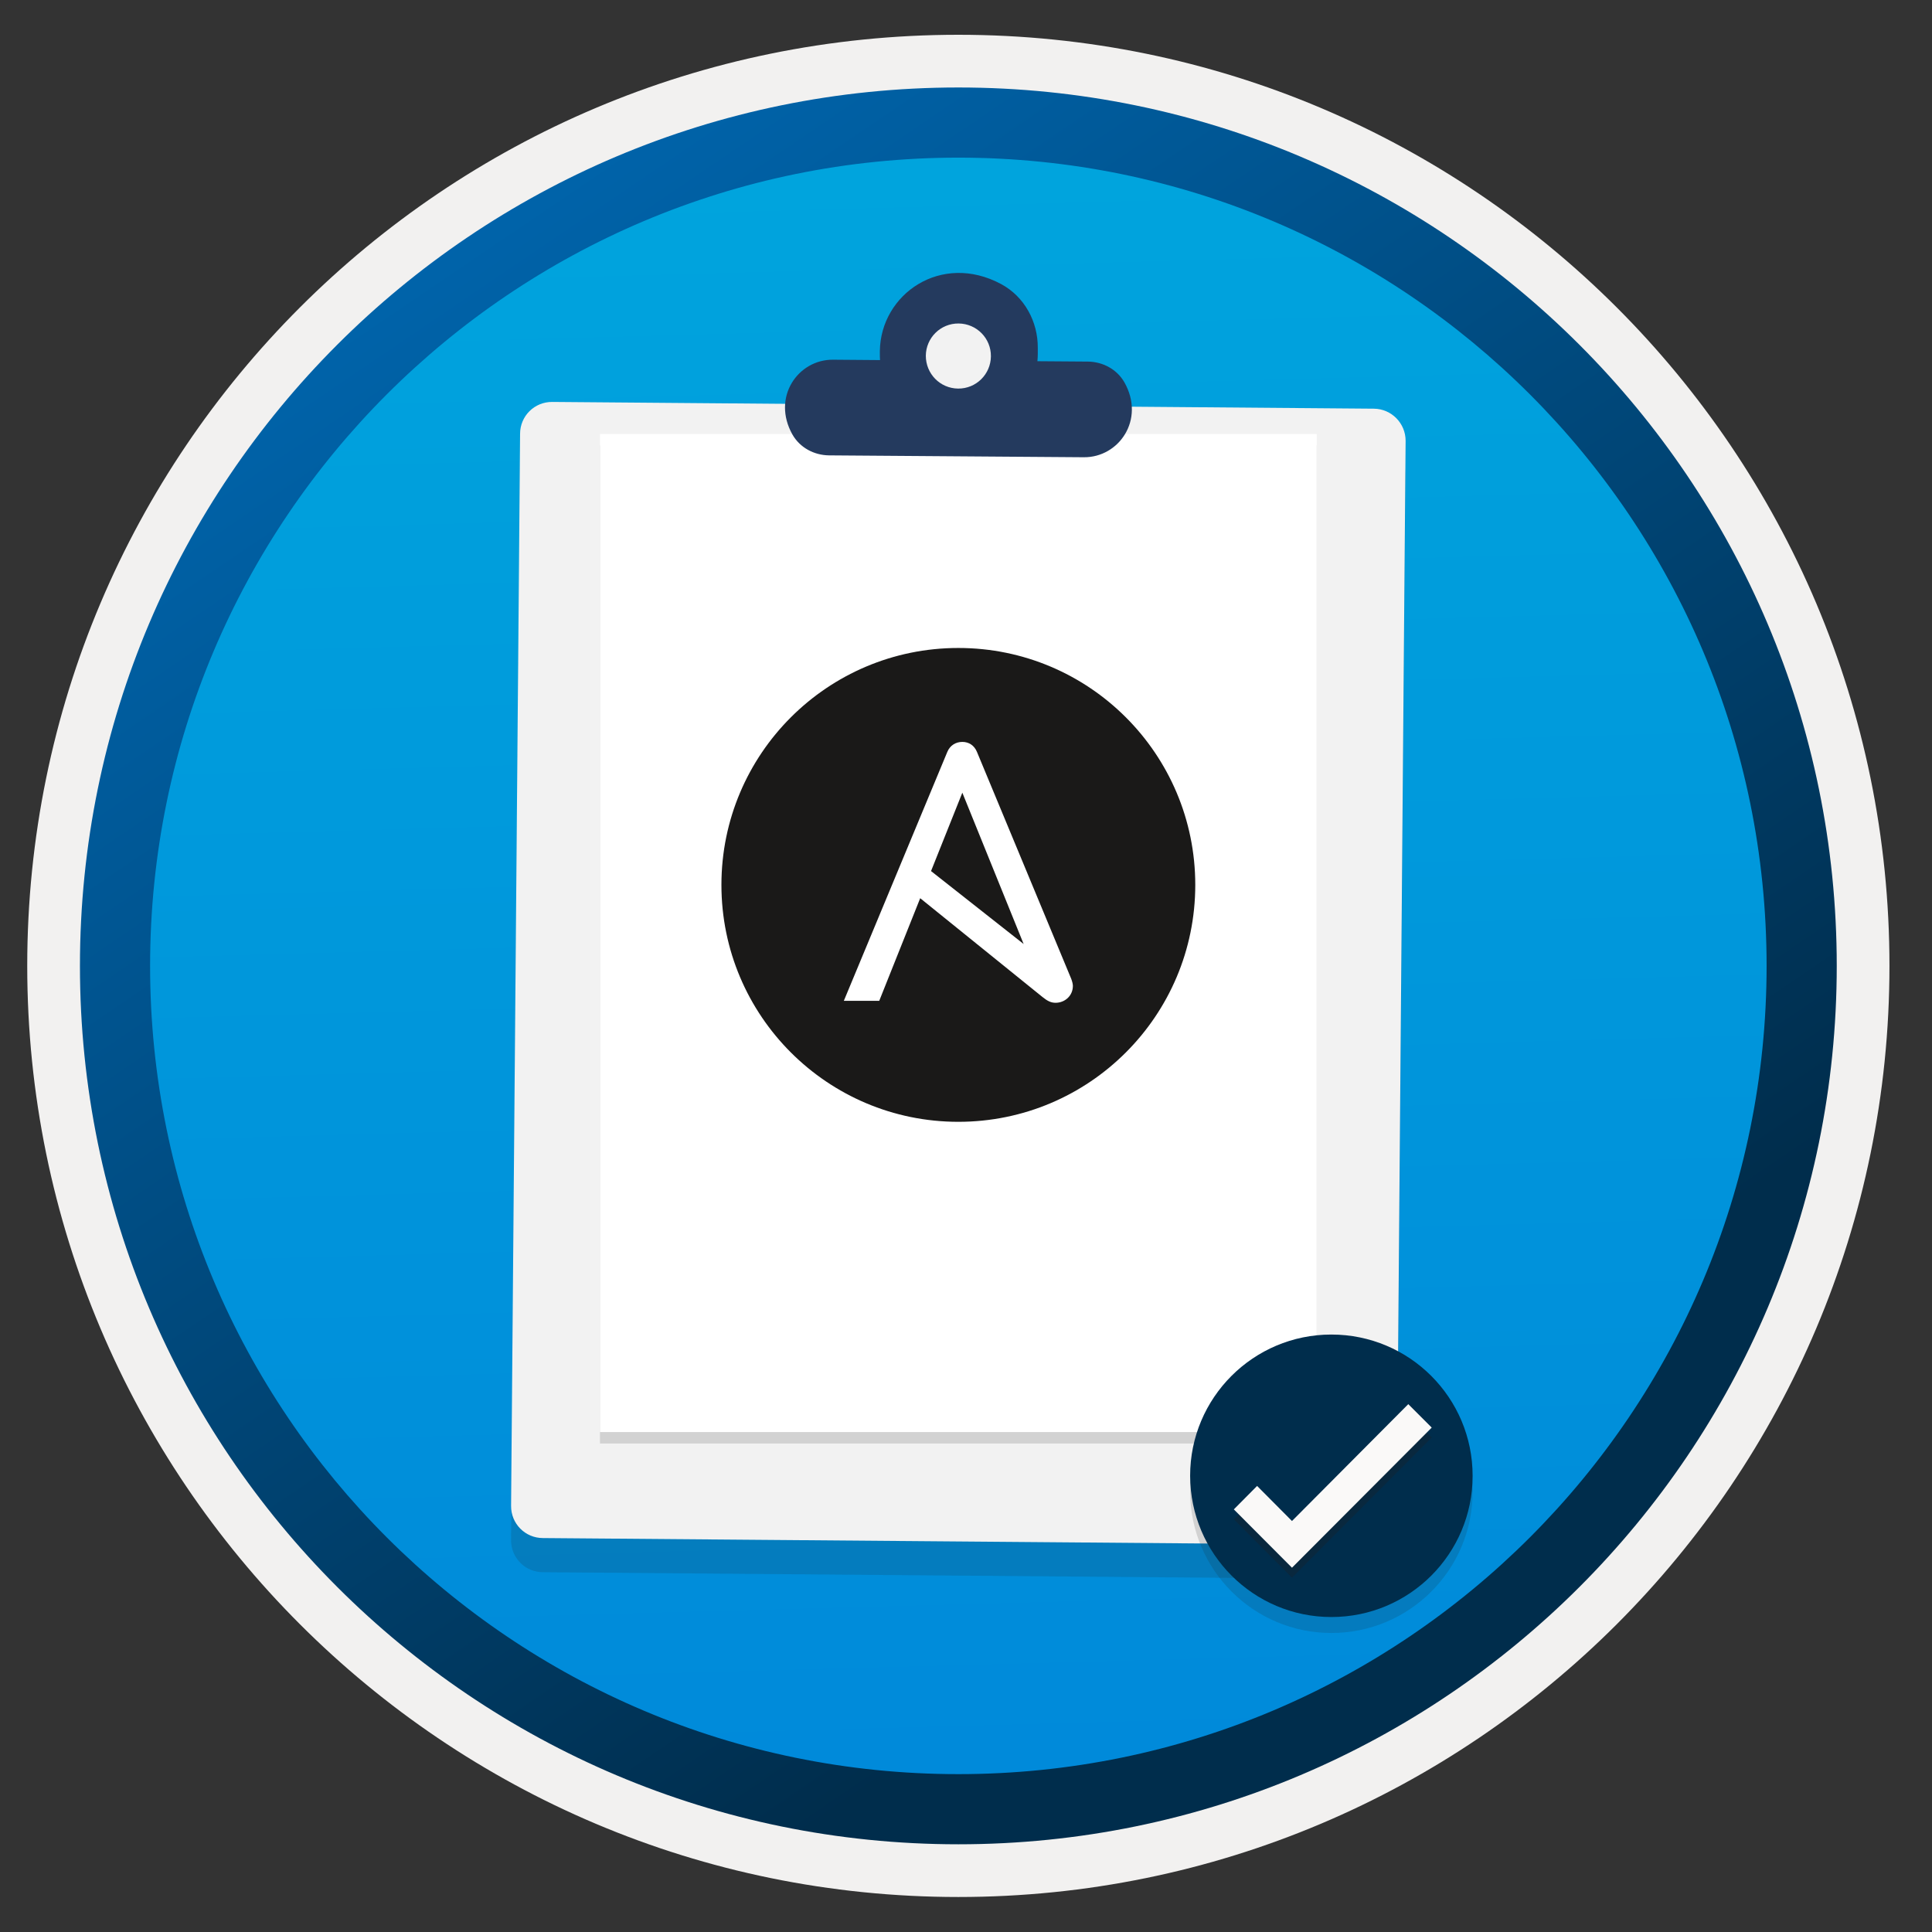 <svg width="103" height="103" viewBox="0 0 103 103" fill="none" xmlns="http://www.w3.org/2000/svg">
<rect x="0" y="0" width="103" height="103" fill="#333333" stroke="none"/>
<path d="M51.092 98.304C25.242 98.304 4.282 77.354 4.282 51.494C4.282 25.634 25.242 4.684 51.092 4.684C76.942 4.684 97.902 25.644 97.902 51.494C97.902 77.344 76.942 98.304 51.092 98.304Z" fill="url(#paint0_linear_303_52)"/>
<path fill-rule="evenodd" clip-rule="evenodd" d="M96.992 51.493C96.992 76.844 76.442 97.394 51.092 97.394C25.742 97.394 5.192 76.844 5.192 51.493C5.192 26.143 25.742 5.594 51.092 5.594C76.442 5.594 96.992 26.143 96.992 51.493ZM51.092 1.854C78.512 1.854 100.732 24.073 100.732 51.493C100.732 78.913 78.502 101.134 51.092 101.134C23.672 101.134 1.452 78.903 1.452 51.493C1.452 24.073 23.672 1.854 51.092 1.854Z" fill="#F2F1F0"/>
<path fill-rule="evenodd" clip-rule="evenodd" d="M94.182 51.494C94.182 75.294 74.892 94.584 51.092 94.584C27.292 94.584 8.002 75.294 8.002 51.494C8.002 27.694 27.292 8.404 51.092 8.404C74.892 8.404 94.182 27.694 94.182 51.494ZM51.092 4.664C76.952 4.664 97.922 25.634 97.922 51.494C97.922 77.354 76.952 98.324 51.092 98.324C25.232 98.324 4.262 77.354 4.262 51.494C4.262 25.634 25.222 4.664 51.092 4.664Z" fill="url(#paint1_linear_303_52)"/>
<path opacity="0.15" d="M73.237 23.598L29.437 23.238C28.487 23.228 27.717 23.988 27.717 24.938L27.247 82.098C27.237 83.048 27.997 83.818 28.947 83.818L72.747 84.178C73.697 84.188 74.467 83.428 74.467 82.478L74.937 25.318C74.927 24.378 74.167 23.608 73.237 23.598Z" fill="#1F1D20"/>
<path d="M73.247 21.788L29.447 21.428C28.497 21.418 27.727 22.178 27.727 23.128L27.247 80.278C27.237 81.228 27.997 81.998 28.947 81.998L72.747 82.358C73.697 82.368 74.467 81.608 74.467 80.658L74.937 23.498C74.937 22.568 74.187 21.798 73.247 21.788Z" fill="#F2F2F2"/>
<path opacity="0.15" d="M70.197 23.748H31.987V76.958H70.197V23.748Z" fill="#1F1D20"/>
<path d="M70.197 23.137H31.987V76.347H70.197V23.137Z" fill="white"/>
<path fill-rule="evenodd" clip-rule="evenodd" d="M53.377 15.147C54.617 15.817 55.337 17.147 55.327 18.547V18.887C55.327 19.017 55.317 19.127 55.307 19.257L57.997 19.277C58.797 19.287 59.547 19.687 59.947 20.387C61.067 22.377 59.647 24.397 57.777 24.377L44.197 24.277C43.397 24.267 42.647 23.867 42.247 23.167C41.127 21.177 42.547 19.157 44.417 19.177L46.917 19.197C46.907 19.077 46.907 18.957 46.907 18.827V18.717C46.947 15.677 50.177 13.427 53.377 15.147Z" fill="#243A5E"/>
<path d="M51.078 20.716C52.038 20.726 52.818 19.956 52.828 18.996C52.837 18.036 52.068 17.256 51.108 17.246C50.148 17.236 49.367 18.006 49.358 18.966C49.358 19.926 50.117 20.706 51.078 20.716Z" fill="#F2F2F2"/>
<path opacity="0.15" d="M70.979 87.058C75.139 87.058 78.509 83.688 78.509 79.528C78.509 75.368 75.139 71.998 70.979 71.998C66.819 71.998 63.449 75.368 63.449 79.528C63.459 83.688 66.829 87.058 70.979 87.058Z" fill="#1F1D20"/>
<path d="M70.979 86.208C75.139 86.208 78.509 82.838 78.509 78.678C78.509 74.518 75.139 71.148 70.979 71.148C66.819 71.148 63.449 74.518 63.449 78.678C63.459 82.838 66.829 86.208 70.979 86.208Z" fill="#002D4C"/>
<path opacity="0.3" d="M75.079 75.389L68.879 81.619L67.019 79.749L65.779 80.999L68.879 84.109L76.329 76.639L75.079 75.389Z" fill="#1F1D20"/>
<path d="M75.079 74.859L68.879 81.089L67.019 79.219L65.779 80.469L68.879 83.579L76.329 76.109L75.079 74.859Z" fill="#FAF9F8"/>
<path d="M63.723 47.176C63.723 54.152 58.068 59.807 51.092 59.807C44.117 59.807 38.461 54.152 38.461 47.176C38.461 40.2 44.117 34.545 51.092 34.545C58.068 34.545 63.723 40.2 63.723 47.176Z" fill="#1A1918"/>
<path d="M51.305 42.26L54.573 50.328L49.636 46.439L51.305 42.26ZM57.111 52.186L52.084 40.086C51.94 39.737 51.653 39.553 51.305 39.553C50.956 39.553 50.648 39.737 50.504 40.086L44.986 53.358H46.874L49.058 47.886L55.577 53.153C55.84 53.365 56.029 53.461 56.275 53.461C56.767 53.461 57.198 53.092 57.198 52.559C57.198 52.472 57.167 52.334 57.111 52.186Z" fill="white"/>
<defs>
<linearGradient id="paint0_linear_303_52" x1="49.318" y1="-13.296" x2="53.3" y2="132.474" gradientUnits="userSpaceOnUse">
<stop stop-color="#00ABDE"/>
<stop offset="1" stop-color="#007ED8"/>
</linearGradient>
<linearGradient id="paint1_linear_303_52" x1="2.523" y1="-20.128" x2="98.05" y2="120.753" gradientUnits="userSpaceOnUse">
<stop stop-color="#007ED8"/>
<stop offset="0.707" stop-color="#002D4C"/>
</linearGradient>
</defs>
</svg>
